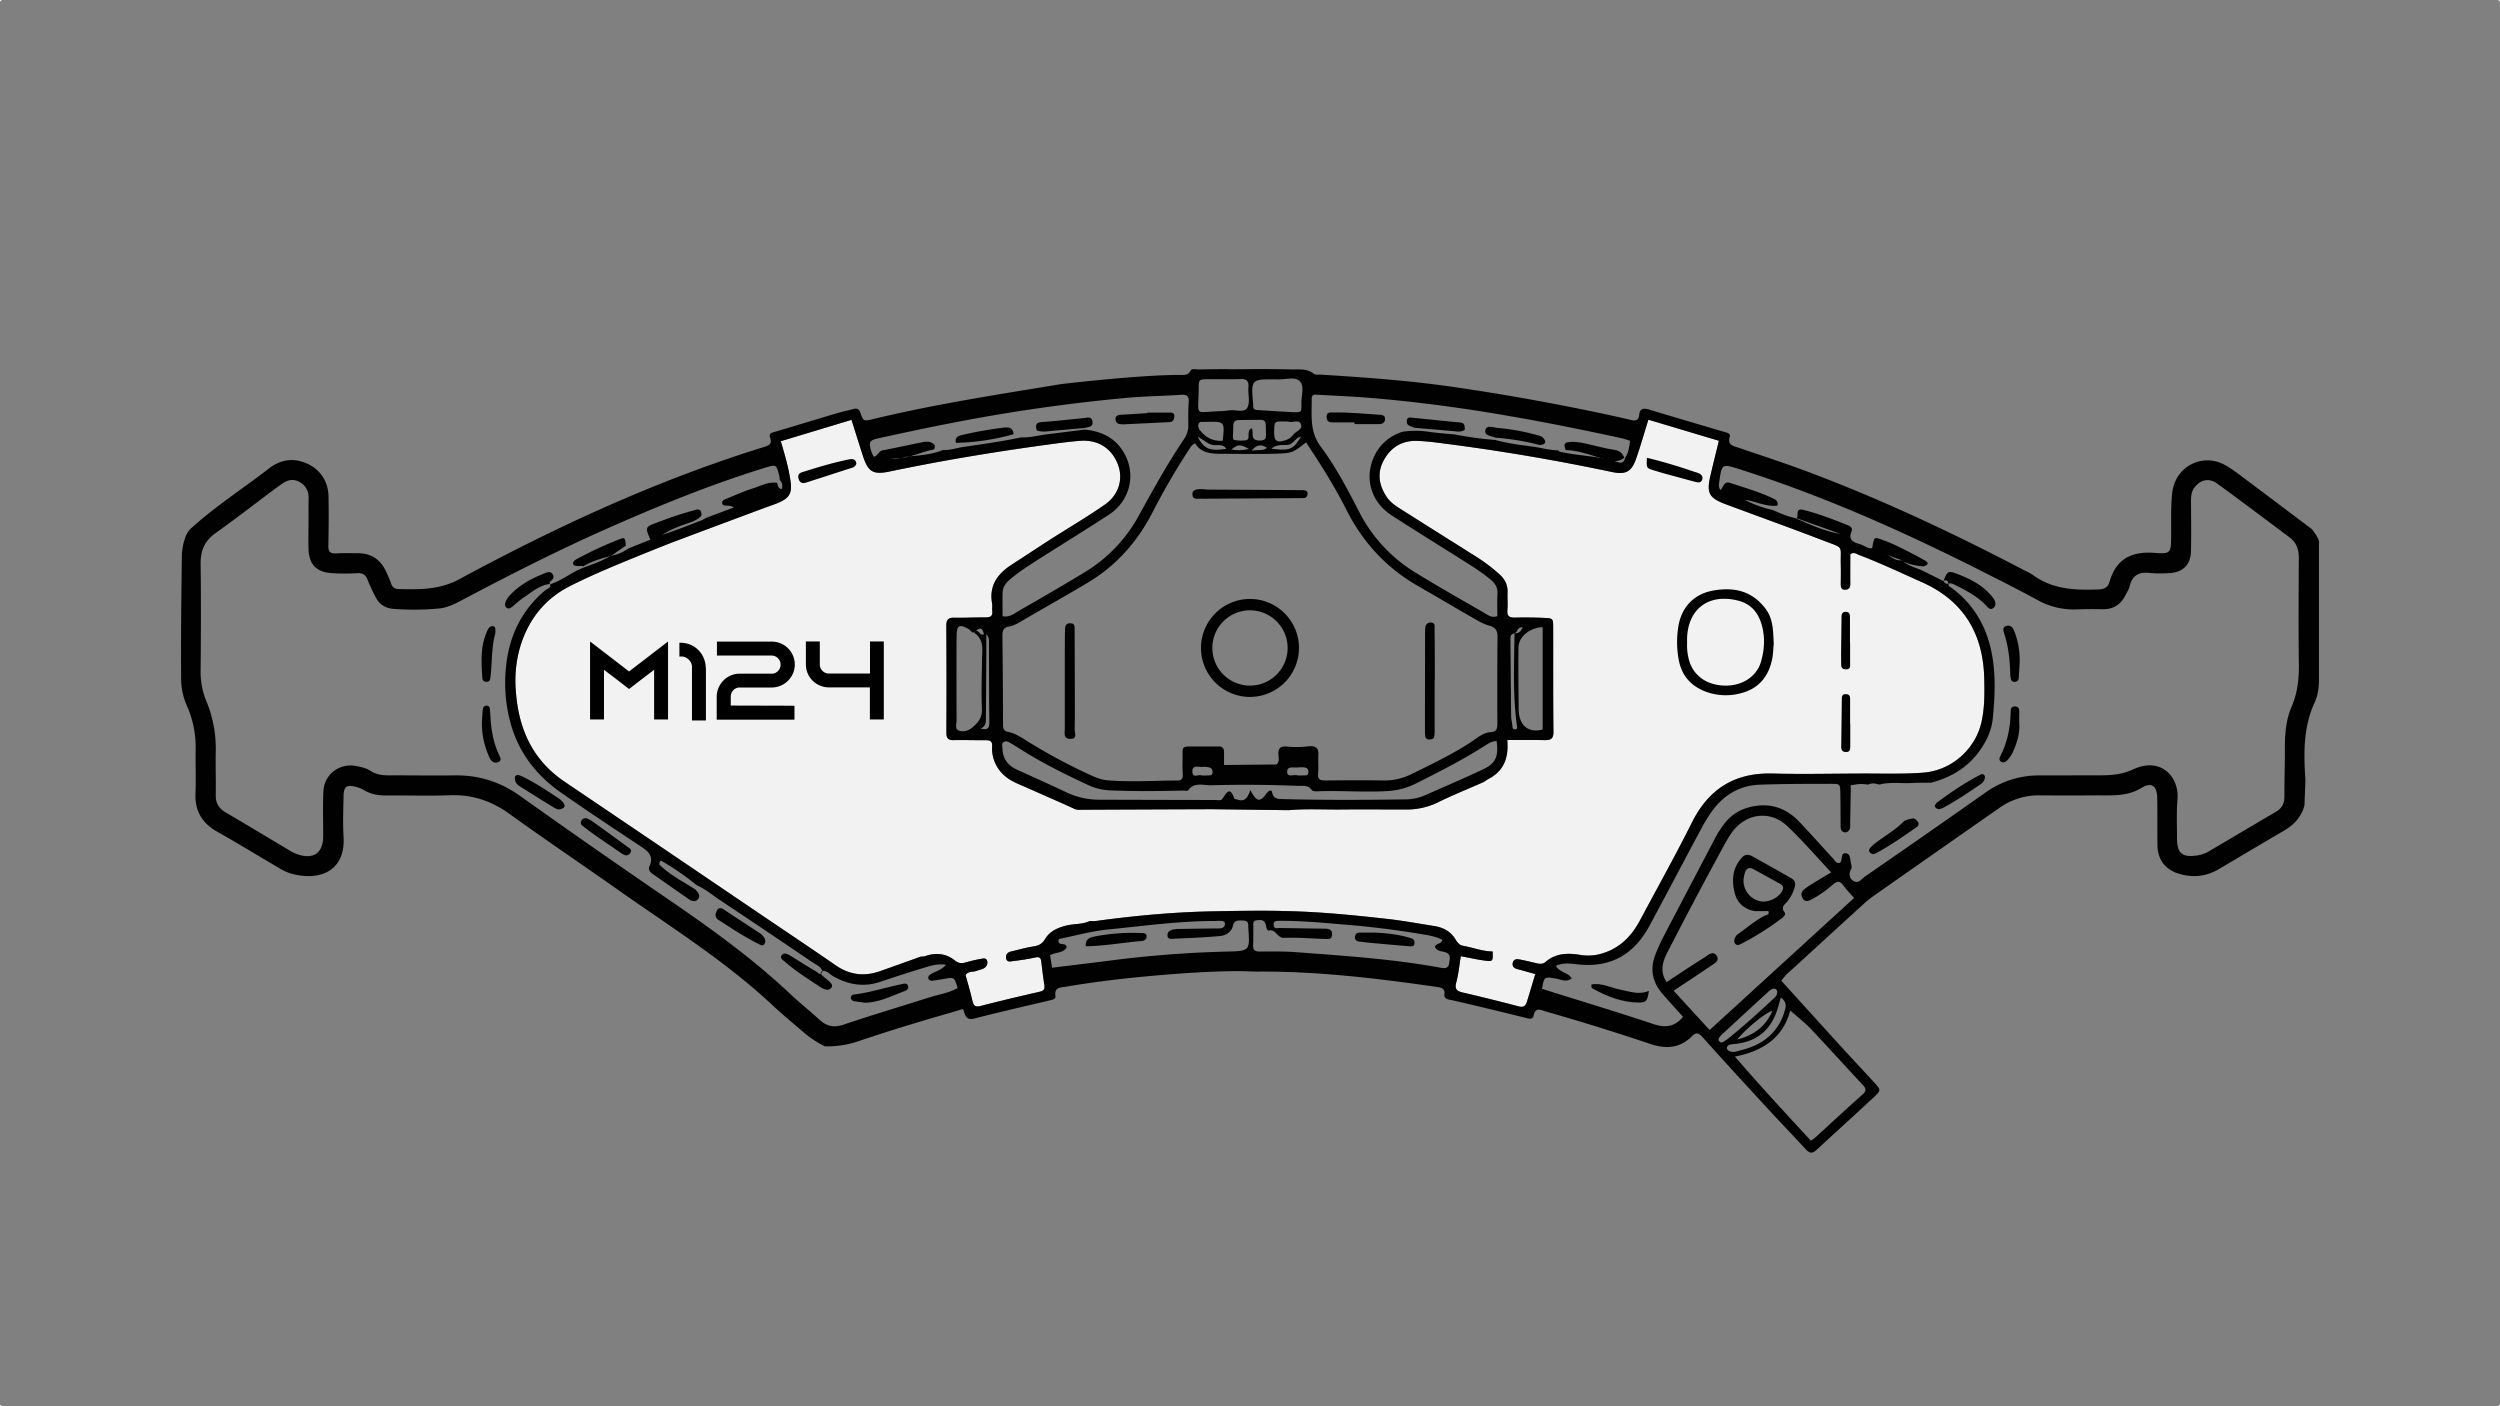 <svg xmlns="http://www.w3.org/2000/svg" viewBox="0 0 1920 1080"><rect x="0" y="0" width="1920" height="1080" fill="#808080" stroke="none"/><defs><style>.cls-1{fill:#f2f2f2;}.cls-2{fill:#010101;}</style></defs><g id="Capa_2" data-name="Capa 2"><g id="Capa_1-2" data-name="Capa 1"><rect class="cls-1" width="1" height="1"/><rect class="cls-1" x="1919" y="1079" width="1" height="1"/><rect class="cls-1" y="1079" width="1" height="1"/><rect class="cls-1" x="1919" width="1" height="1"/><path class="cls-1" d="M1521.81,554.2c-4.64,21.21-23.15,37.53-44.76,39.17-15.44,1.19-30.93.65-46.39.68-23.2.05-46.42.62-69.61,0-29-.73-48.88,11.9-61.78,37.74-12.64,25.31-26.5,50-39.8,75-7.15,13.43-17.27,23-32.64,26.35a35.86,35.86,0,0,1-13.42.16c-9.52-1.52-18.68-1.34-26.48,5.44-2.25,2-4.71,1.54-7.29.92-4.37-1.05-8.75-2.08-13.17-2.91-2-.37-4,.07-4.63,2.4-.7,2.63.52,4.27,3.14,5,4.61,1.25,9.21,2.55,14.08,3.91-2.26,7.54-4.25,14.28-6.33,21-.93,3-2.33,4.91-6.26,3.87-14.29-3.75-28.63-7.35-43-10.66-4.71-1.09-6.49-2.64-5.09-7.84,1.73-6.44,2.34-13.16,3.5-20.08,6.48,1.2,12.42,2.58,18.44,3.36,6.2.82,6.23.56,6-7-7.82-.12-15.09-3-22.68-4.36-2.76-.48-4.39-2.44-5.75-4.74-3.71-6.31-9.54-9.36-16.54-10.46-11.75-1.86-23.47-4-35.29-5.37-26.87-3-53.79-5.72-80.87-6.14-17.2-.56-50.38.18-50.38.18-31.2.42-62.23,3.26-93.14,7.47a36.73,36.73,0,0,1-4.81.06c-5.67,2.67-12,2-17.93,3.46-6.9,1.73-12.82,4.39-16.5,10.59-2.23,3.77-5.39,5-9.48,5.57-5.39.8-10.64,2.45-16,3.61-3,.65-4.74,2.24-4.27,5.32.51,3.39,3.47,2.42,5.4,2.19,5.74-.68,11.48-1.57,17.13-2.79,3-.66,4.1.29,4.44,3.12.72,6.06,1.46,12.13,2.4,18.15.52,3.27-.64,4.41-3.85,5.13-15,3.4-30.06,7-45,10.83-4.31,1.13-5.6-.21-6.47-4.13-1.46-6.57-3.44-13-5.23-19.61,2.11-3.12,5.81-2.09,8.68-3.26,2.33-1,5.16-1,6.89-3.16a4.66,4.66,0,0,0,1-4.52c-.69-2-2.44-1.89-4-1.58a106.74,106.74,0,0,0-12.2,2.78c-3.08,1-5.76.78-8.16-1.16-7.22-5.82-15.1-6.51-23.6-3.47a10.46,10.46,0,0,1-2.87.2c-10.55,3.77-21.08,7.6-31.66,11.3-12,4.2-23.22,2.78-33.89-4.63C621,727,600.14,713.1,579.35,699q-36.14-24.49-72.29-49L433.3,600.14c-25-16.94-35.42-41.59-37.23-70.71A92.21,92.21,0,0,1,400,495.07c6.44-19.85,18.66-35.23,37.37-44.77,18.32-9.33,37.41-17,56.44-24.81L515.09,417q36.07-13.56,72.23-27c3.91-1.47,7.94-2.69,11.72-4.45,7.39-3.4,9.23-7.3,8.16-15.39-1.39-10.51-4.43-20.65-7.54-31.33l54.28-16.39c3,9.4,5.8,18.5,8.75,27.56,4,12.47,7.77,14.8,20.78,12.07,42.53-8.94,85.4-15.85,128.47-21.61,5.75-.77,11.52-1.44,17.29-1.9,13.63-1.12,24.18,5.33,29.12,17.59,4.55,11.29,1.19,23.77-9.94,31.49-13.73,9.53-28.19,18-42.28,27C796.36,421,786.7,427.37,777,433.65c-10.83,7-17.5,16-15.08,29.74.33,1.87-.08,3.87.14,5.78.45,3.88-1.32,5-5,5-8-.08-16.12.39-24.17.22-4.62-.09-6.14,1.59-6.11,6.21q.27,41.07.05,82.17c0,4.15,1.32,5.72,5.53,5.65,8.37-.17,16.75.13,25.13.07,3.25,0,4.66,1.11,4.47,4.52a27.73,27.73,0,0,0,10.64,23.62c5,4.08,11.62,6.24,17.64,9,11.54,5.23,23.24,10.14,34.72,15.5,2.3,1.08,4.3.76,6.49.75q49.8-.24,99.59-.41l58.64.74c13.49-1.21,27-.38,40.52-.52,16.43-.16,32.86,0,49.3,0a54.68,54.68,0,0,0,24.9-5.51c11.35-5.62,23.16-10.31,34.75-15.45a22,22,0,0,0,3.11-2.06c12.2-5.89,16.65-16.12,15.31-30.32,10.16,0,19.42-.14,28.68.06,4.62.09,6.86-.89,6.79-6.35-.3-26.74-.12-53.48-.2-80.23,0-6.8-.2-7-6.78-7.27-7.39-.32-14.82-.44-22.22-.24-4.37.11-6.65-.85-6.17-5.85.42-4.47-.06-9,.12-13.52.22-5.57-1.87-9.85-5.93-13.63a136.12,136.12,0,0,0-20.1-15c-18-11.37-36-22.63-53.9-34-4.62-2.92-9.45-5.7-12.63-10.32-6.09-8.86-7.88-18.39-2.68-28.2,5.44-10.25,14.22-15.64,26-15.2,6.43.24,12.86,1,19.25,1.86q65.6,8.37,130.31,22.06c10.41,2.22,15-.26,18.47-10.4,3.35-9.63,6.14-19.45,9.38-29.8l54.14,16.2c-2.21,9.12-4.46,18-6.52,26.93-3.08,13.35-1.09,17,11.9,21.85,25.29,9.42,50.68,18.55,75.86,28.23,14.89,5.72,12.08,3.05,12.36,17.52.11,5.16.06,10.31,0,15.47,0,2.53.45,4.57,3.61,4.36,2.74-.2,3.76-1.74,3.72-4.46-.1-7.74,0-15.46,0-22.81,3-1.93,4.78-.13,6.8.63,16.53,6.29,32.52,13.85,48.65,21.09,31.59,14.2,46.49,39.29,47.4,73.25C1524.11,531.78,1524.24,543.07,1521.81,554.2Z"/><path class="cls-2" d="M1775.55,406.4c-17.16-12.91-33.49-25.26-49.89-37.51-5.42-4-10.74-8.34-16.6-11.62-17.77-9.95-38.63,1.17-40.79,21.26-1.19,10.94-.73,21.89-.83,32.85-.11,13.32-.09,14.18-12.92,13.22-17.59-1.31-29.46,4.76-34.39,22.24-1.25,4.43-4.18,5.67-8.59,5.84-17.92.71-35.43,0-50.63-11.36a43.58,43.58,0,0,0-6-3.19c-53-27.77-107.08-53.3-163.07-74.54-18.62-7.07-37.58-13.25-56.45-19.67-4.35-1.48-9-2.05-6.89-8.67.53-1.65-1-2.6-2.77-3.13q-29.62-8.65-59.16-17.56c-4.07-1.24-7.21-1-7.63,3.86s-3.06,4.91-6.67,4.05q-7.05-1.68-14.11-3.22-61.32-13.32-123.45-22.28c-33.22-4.77-66.63-7.15-100.08-9.24-1.93-.12-4.41.36-5.66-.65-5.36-4.36-11.6-3.15-17.59-3.37-7.09-.25-14.18-.17-21.28-.29l-24.32.18c-8.37-.2-16.76,0-25.14.15-2.2,0-5.31-1-6.36,1-2.05,3.84-5.14,3.14-8.29,3.18-31.63,0-90.63,7-90.63,7-48.54,8-97.21,15.41-145.1,27-6.94,1.68-7.23,1.57-9.46-4.87-1.17-3.36-3-3.64-5.84-2.83-4,1.12-8.14,1.91-12.13,3.1-15.71,4.68-31.37,9.5-47.1,14.12-2.59.76-5.61,1.15-4.32,4.64,1.8,4.87-.83,6-4.6,7.18-81.7,25.3-159,61-234,101.52-15.31,8.28-30.66,8-46.71,7.58-3-.08-4.74-1.29-5.72-4.14-1-3-2.37-6-3.69-8.91-4.27-9.41-11.4-14.5-21.93-14.45-5.48,0-11-.23-16.44.14-4.58.3-6.27-1.22-6.16-5.93.29-12.56.37-25.13.14-37.7-.23-13.34-8.17-23.24-20.83-26.93a25.13,25.13,0,0,0-17.9,1.16,29.16,29.16,0,0,0-5.87,3.31C187.37,374.71,165.6,388.61,146.5,406c-6,5.27-6.82,19.48-6.82,19.48-.4,31.92-.81,63.82-.57,95.73a51.06,51.06,0,0,0,4.34,20.61,78.82,78.82,0,0,1,6.83,33.79c-.22,11.29.3,22.58-.15,33.85-.53,13.38,5.05,22.68,16.58,29.23,16,9,31.62,18.61,47.46,27.87a39.7,39.7,0,0,0,8.68,4.14c21.75,6.41,42.64-1.05,41-28.08-.62-10.29-.19-20.64,0-31,.11-7.54,2.23-9.15,9.4-7.33a24.06,24.06,0,0,1,6.22,2.53c5.47,3.24,11.33,4.17,17.6,4.11,16.12-.15,32.26.44,48.37-.18,17.19-.65,32,4.33,45.95,14.4,27.95,20.16,56.56,39.41,84.73,59.27,39.73,28,81.08,53.85,116.81,87.26,8.22,7.71,17,14.87,25.52,22.22a74.47,74.47,0,0,0,15.09,9.68A74.45,74.45,0,0,0,660,799.41c26.15-8.91,52.65-16.67,79.62-24.44,1.6,3.95,1.79,9,8.66,7.27,19.3-5,38.75-9.38,58.14-14,1.85-.43,4.49-.87,4.16-3.18-1-7.08,3.88-6.57,8.32-7.32,24.79-4.22,49.75-7,74.78-9.05,19.57-1.63,39.19-2.83,58.88-2.88l12,.38c46.85-.43,93.18,5.21,139.43,11.85,3,.44,5.85,1.21,5.35,5.25-.43,3.6,2,4.08,4.69,4.65,6.59,1.4,13.16,3,19.72,4.54q18.77,4.5,37.48,9.11c2.49.61,5.78,1.91,6.53-1.51,1.48-6.86,5.26-4.46,9.34-3.28,26.88,7.71,53.62,15.93,80.1,24.89,12,4.06,22.85,3.52,32.13-5.78,3.46-3.47,5.36-2.55,8.33.76,16.13,18,32.48,35.79,48.85,53.56,10,10.9,20.33,21.58,30.37,32.47,2.71,3,4.91,3.48,8.05.58,14.89-13.8,30-27.36,44.81-41.23,4.88-4.57,4.64-5.29.14-10.19-8.06-8.79-16.24-17.46-24.27-26.27-15.83-17.35-31.59-34.78-47.53-52.32,2.87-4.4,6.71-7.35,10.21-10.57q26-23.86,52.07-47.62a81.31,81.31,0,0,1,8.19-6.75q48.63-34.12,97.35-68.1a51.8,51.8,0,0,1,30.86-9.39q21.76.16,43.52,0c11.75-.06,23.36,1,34.48-5.75,7.8-4.75,11.83-1.38,12,7.79.18,12.24,0,24.48.18,36.73.18,10.21,5.73,17.85,15.38,21.07,11,3.65,21.63,2.73,31.66-3.15,16.65-9.77,33.18-19.72,49.87-29.41,7.89-4.57,13.64-10.65,16-19.63.23-6.5.48-13,.71-19.5-1.38-20.34-1.71-40.56,7.17-59.68,2.78-6,3.26-12.35,3.24-18.86V417S1782.24,415,1775.55,406.4ZM1007.39,306.06c0-3.44,2.65-3,4.89-2.87,12.87.74,25.76,1.26,38.62,2.29,65.6,5.24,130.18,17.08,194.4,31.06,2.19.47,4.3,1.26,6.64,2-.8,4.56-1,9.06-3.76,12.87-.66,2.86-2.18,4.71-5.35,3.63-14.52-4.94-30-4.73-44.76-8.13-.56-.12-1-.72-1.5-1.1-5.85,0-11.49-1.49-17.19-2.5-10.42-1.44-20.89-2.6-31.08-5.42a262.26,262.26,0,0,1-30.83-4.22c-6.94-.69-13.92-1.08-20.8-2.15a65.78,65.78,0,0,0-19.91.14c-9.23,3.2-16.39,8.89-20.81,17.67-8.57,17-3.5,35.88,12.87,46.49,18.11,11.73,36.47,23.07,54.72,34.58,7.36,4.64,14.7,9.28,21.42,14.87,3.45,2.87,5.35,6.1,5.09,10.79-.32,5.73-.08,11.5-.08,17.09-4.54,1.7-7.39-.93-10.32-2.61-17.83-10.32-35.8-20.43-53.31-31.26a116.52,116.52,0,0,1-42.62-46.41c-8.88-17.2-17.83-34.4-29.39-49.85C1005.58,331.3,1007.54,318.74,1007.39,306.06ZM980.2,291.34h1c5.72.33,13.06-2.25,16.76,1.16,4.21,3.88,1.32,11.47,1.5,17.43.2,6.81-.07,6.82-6.71,6.62l-1-.06-9.61-.55v0c-5.45-.33-10.89-.71-16.33-1-2.34-.11-3.58-1.07-3.38-3.52a6.3,6.3,0,0,0,0-1C960.75,291.19,960.75,291.19,980.2,291.34Zm13,42.51A10.63,10.63,0,0,1,988,337.8c-7.61,2.66-9.73,1.11-9.44-7,.25-7.19.25-7.19,7.7-7.07a15.92,15.92,0,0,1,3.79.2c3.1.83,7.77-2.16,9.14,2.1C1000.46,330.11,995.16,331.14,993.21,333.85Zm6,1.54c-6.27,10-8.36,10.95-22.89,9.17,5.24-3.92,9.58-2.3,13.37-3C993.66,340.76,994.86,336,999.17,335.39ZM959,332.46c-.55,2,.89,5.1-2.18,5.66a27.43,27.43,0,0,1-8.62-.16c-1.28-.19-1.35-1.93-1.29-3.25.12-2.58.21-5.15.24-7.73s1.22-4.32,4-4.37c5.79-.12,11.58-.14,17.38-.14,2.33,0,3.47,1.38,3.55,3.64.08,1.93.13,3.86.13,5.79,0,3.12.91,6.33-4.42,6.44-5,.1-6.12-2-5.71-6.27a12.24,12.24,0,0,0-.64-3.15C958.88,329.91,959.26,331.34,959,332.46Zm.24,12.27a31.28,31.28,0,0,1-13.61.49C951.16,341.14,952,341.09,959.19,344.73Zm13.88-.81c-3.29,2.62-6.8,1.35-11.9,2.14C966,340.57,969.51,341.72,973.07,343.92ZM920.61,298c0-6.59.36-6.69,7.18-6.77,8.36-.1,16.74.19,25.1-.12,4.76-.18,6.2,1.68,5.88,6.18-.38,5.41,1.51,11.95-.93,16s-9.51,1-14.47,1.93c-1.58.28-3.19.35-4.8.52C916.16,316.24,920.51,321.05,920.61,298Zm18.45,40.5c-7.55.53-12.92-2.49-17.25-7.77-1.31-1.61-2-3.43-1.24-5.34s2.64-1.27,4.15-1.37c.64,0,1.29,0,1.94,0C940.62,323.69,940.62,323.69,939.06,338.51Zm-7.86,3.17c3.45.73,7.76-1.16,10.63,3-12.48,2-17.06.28-22-9.18C924.33,337.56,927.12,340.84,931.2,341.68Zm-17.37,2.56a9.09,9.09,0,0,1,4-3.76c4.74,7.8,12.84,8.06,21,8.06,13.21,0,26.43.31,39.63-.07,14.27-.42,14.27-.7,24.59-8.71,11.23,16.85,22,33.93,31.1,52,12.52,24.75,30.56,44.34,54.69,58.22,14,8,27.79,16.23,41.76,24.22,4.18,2.39,8.42,5,13,6.27,5.05,1.38,6.56,3.84,6.5,8.84-.23,22.23-.2,44.47-.13,66.7,0,3.73-.64,6-5.1,6.25-6,.4-10.53,4.63-15.3,7.75-14.59,9.53-30.26,17-45.86,24.65a46,46,0,0,1-21.43,4.74c-14.82-.24-29.65-.15-44.47,0-3.92,0-5.93-.76-5.51-5.29.44-4.79-.07-9.67.2-14.49.31-5.61-2.5-7-8.28-6.4a72.28,72.28,0,0,1-15.42.2c-5.37-.55-7.2,1.13-7,5.7.09,2.62,1.15,5.7-1.46,8l-40.28.4V576.89a3.64,3.64,0,0,0-3.63-3.63c-6.8,0-13.48,0-20.17,0-9.92.06-7.73.07-8.05,11.58-.08,3.12-.07,6.26.14,9.39.23,3.35-.56,5.23-4.16,5.22-18,0-36.09,1.39-54.12-.27-5.24-.48-9.91-2.69-14.57-4.83a434.81,434.81,0,0,1-45-24.19c-5.2-3.18-10.19-6.89-16.34-8.08-3.35-.64-3.81-2.69-3.82-5.57-.09-22.87-.2-45.75-.49-68.63,0-3.87,1.17-6.1,5.1-6.72,4.23-.69,7.73-3.08,11.34-5.18,16.41-9.55,33-18.83,49.25-28.57,21.54-12.9,37.75-31.09,49.21-53.19A534.55,534.55,0,0,1,913.83,344.24Zm16.32,258.84q33.36-.86,66.73.47c3.68.14,7.84-.86,10.54,3.22.51.77,2.32,1,3.52,1,18.36-.78,36.73.87,55.1-.23a55.7,55.7,0,0,0,22.1-6.16c17.26-8.66,34.46-17.41,50.8-27.75,3.23-2,6.34-4.44,10.44-4.48,1.64,11.36-.59,17.06-9.92,21.49-15.11,7.15-30.51,13.67-45.79,20.46a38.41,38.41,0,0,1-15.1,2.85c-31,.44-61.91.59-92.86-.24-3.7-.11-7.56.35-8.73-5.18-.55-2.62-2.92-1-4.17.7-5.18,7.11-7.66,6.84-12.57-2.46-1.68,5.1-3.79,9.35-9.67,7.38-.91-.3-2.47-.32-2.65-.86-3.44-9.93-6-4.14-9.15.25-1.17,1.65-3.62.87-5.5.87q-44.5-.07-89-.22a58.75,58.75,0,0,1-25.21-5.65c-12.51-5.9-25.11-11.58-37.71-17.29-7.08-3.21-11.26-8.32-11.45-16.33,0-1.87-1.08-3.94,1.16-5.15,2-1.07,3.77.22,5.34,1.13,4.45,2.6,8.75,5.43,13.16,8.1,14.89,9,30.52,16.62,46.3,24A43.63,43.63,0,0,0,852.6,607c18.71.82,37.4.59,56.09.15,1.29,0,3.31.5,3.74-.11C917.2,600.36,924.16,603.24,930.15,603.08Zm-14.41-10.32c-.25-5.71,4.71-3.4,7.73-3.8a17.2,17.2,0,0,1,3.78.17c2.51.24,4.23,1.48,4,4.17s-2.56,2.14-4.3,2.26c-1.26.1-2.53,0-4.05,0C920.72,594.45,916,598,915.74,592.76Zm72.8.39c-.34-5.19,5-3.34,8.16-3.75a32.89,32.89,0,0,1,3.85-.1c2.65,0,4.47,1,4.29,3.88s-2.51,2.29-4.34,2.36c-1.29.05-2.57,0-4.07,0C993.89,594.49,988.82,597.32,988.54,593.15ZM674.89,336.55c19.16-4.17,38.34-8.32,57.59-12a1340,1340,0,0,1,132.74-19c13.78-1.23,27.66-1.42,41.48-2.33,4.39-.29,6.59.58,6.23,5.59-.44,6.09-.37,12.23-.3,18.35,0,4.09-1.56,7.5-3.75,10.73-12.62,18.68-23.39,38.39-34.3,58.12a114.76,114.76,0,0,1-40.77,43c-17,10.37-34.3,20.32-51.58,30.26-3.48,2-6.82,5-12.25,4,0-5.93-.14-11.95,0-17.95.12-4,2-7.14,5.18-9.88,7.11-6.14,15-11.13,22.84-16.14,17.9-11.41,36-22.48,53.76-34.12,16.24-10.66,21-31,11.41-47.48-6.7-11.48-17.38-16.69-30.34-17.76l-29.13,3.65c-6.51.84-12.92,2.63-19.57,2.32-14.65,3.11-29.46,5.2-44.27,7.32-5.22.79-10.26,2.66-15.64,2.38-8.1,3.29-16.8,4.05-25.31,4.84a51,51,0,0,1-6.89,1.46,17,17,0,0,1-8.51.24,38,38,0,0,0,8.51-.24,43.85,43.85,0,0,1,6.17-1.39l.72-.07c6.12-1.68,11.79-4.06,17.78-5.11,1.28-.22,1.14-2.08,1.3-3.33-2.67-3.21-6.21-3.07-9.76-2.36-10.08,2-20.11,4.29-30.22,6.15-3.24.6-3.8,4.31-6.94,5a29.75,29.75,0,0,1-2-4.39C667.06,339.41,667.62,338.12,674.89,336.55Zm39,429.4c-22,7-44.21,13.63-66.15,21-7.39,2.47-13,1.23-18.46-3.84-7.35-6.77-15.2-13-22.46-19.84-27.53-25.93-57.93-48.1-89-69.44-39.58-27.12-79-54.44-118.06-82.34-15.38-11-31.82-16.24-50.5-16-16.75.25-33.51-.09-50.28,0-5.23,0-10-.55-14.66-3.61-3.09-2.05-7.17-2.85-10.92-3.58-12.56-2.42-24.33,6.35-25,19.14-.58,11.57-.14,23.2-.19,34.79-.07,13-7.53,18.15-20,13.77a24.65,24.65,0,0,1-4.38-2c-16.87-10-33.66-20.21-50.61-30.11-5.32-3.12-7.63-7.28-7.53-13.39.21-11-.21-21.92,0-32.87A95.61,95.61,0,0,0,158.29,538a58.09,58.09,0,0,1-4.21-23.48c.25-27.07.35-54.14,0-81.21-.14-10.22,2.94-17.84,11.47-23.9,15.22-10.81,30-22.28,44.94-33.47,1.54-1.15,3.13-2.25,4.68-3.4,4.32-3.24,8.91-5.39,14.26-2.69s7.79,7.36,7.6,13.42c-.13,4.51-.07,9-.07,13.54,0,8.37-.22,16.76,0,25.13.34,11.23,5.87,17.26,17.09,18.18a150.81,150.81,0,0,0,20.28.07c4.24-.23,6.5,1.23,8,5.16a142.69,142.69,0,0,0,6.08,13.11c2.82,5.62,7.38,8.63,13.75,9.17a209,209,0,0,0,34.76-.28c6.48-.54,12.32-3.49,18-6.52,38.07-20.16,76.5-39.62,116-56.95,38.26-16.8,77-32.49,117-44.75,8.18-2.51,8.21-2.5,10.45,5.82a32.24,32.24,0,0,1,.57,3.8,6,6,0,0,1,1.31,6.92c-2.7-.54-2.87-2.81-3.43-4.82-6.72-1.08-12.5,2.33-18.5,4.2-7.29,2.29-14.29,5.53-21.4,8.4-1.19.48-2.37,1.23-2.31,2.71.11,2.26,2,2.09,3.51,2.19,1.72.1,3.45,0,5.42,1.4l-21.32,8a28.53,28.53,0,0,1-3.34,1.82c-10,3.9-19.95,7.74-30.11,11.13C515,406.62,522,404,529,401.63c3.63-1.24,7.18-2.7,9.8-5.73-.14-2.82-.63-5.42-4.43-4.38-5.25,1.44-10.49,3-15.66,4.67-4.56,1.5-9.05,3.27-13.57,4.94-9.83,3.62-9.83,3.63-5.6,13.3l-16.78,6.74c-4.2,2.81-8.65,5-13.76,5.59-6.56,4.25-14,6.52-21.17,9.32-8.84,3.33-16.15,9.76-25.26,12.58.74,3-2.26,3.37-3.68,4.56-19.43,16.24-28.79,37.41-30.57,62.24a117.49,117.49,0,0,0,4.11,41.08c6.4,22.27,20.07,39.42,38.82,52.48,19.79,13.79,39.88,27.16,60,40.43,6,4,11.3,7.52,7.53,15.93-1.06,2.35.31,4.33,2.35,5.75l27.68,19.32c2.27,1.57,4.88,2.57,7,.37,2.82-2.87.21-5.22-1.49-7.51-9.3-6.07-19.4-11-27.46-18.89-.76-.73-.74-1.65.67-3.56a210.54,210.54,0,0,1,27.56,19c6.53,2.84,11.93,7.49,17.79,11.39q35.7,23.73,71.16,47.86c2.7,1.84,6.2,3,7.46,6.52,3.62-.32,5.69,2.61,8.39,4.13,11.51,6.49,23.37,8.62,36.18,4.28q16.43-5.59,33-10.62c5.31-1.59,10.7-3.51,17.44-2.46-3.69,4.26-8.36,5.06-12,7.43-1.12.72-1.92,1.74-1.51,3.17s1.89,1.74,3.13,1.6c2.87-.31,5.74-.79,8.58-1.31,8.24-1.48,8.23-1.5,10.74,7C728.8,762.62,721.1,763.66,713.84,766Zm227.38-35.12a859.79,859.79,0,0,0-89.54,7c-14.3,1.83-28.63,3.52-43.74,5.38-.58-3.56-1-6.39-1.52-9.49,3.92-2.62,9.75-1.38,12.68-6-.06-4.17-5.43-1.32-6.16-4.39-.4-1.32.21-2.17,1.13-2.37,12.29-2.48,24.5-5.91,36.91-7.13,27.24-2.69,54.41-6.5,81.87-6.52,1.29,0,2.59-.19,3.86-.11,1.88.12,4.3,0,3.95,2.83-.27,2.14-2.07,3-4.28,3q-14.49.12-29,.4c-2.88,0-5.82-.13-8.54,1.18a3.83,3.83,0,0,0-2.25,3.87c0,2.13,1.45,2.66,3.21,2.57,12.54-.66,25.13-1,37.62-2.25,3.91-.4,8.29-3,9.29-7.46,1.16-5.15,4.48-4.41,8-4.35,2.94.05,4.06,1.42,3.91,4.17a7.87,7.87,0,0,0,0,1C960,730.58,960,730.41,941.22,730.83Zm171.71,8.92c-.56,3.74-2.79,4.16-6.31,3.52-36.82-6.78-74.12-9.19-111.37-12-9.3-.7-18.69-.53-28-.48-3.8,0-5.12-1.39-4.91-5.1.25-4.5.08-9,.19-13.53,0-2.11-.78-5,2.45-5.35,2.74-.31,6-.81,7,3.15.47,1.85.81,5,2.53,4.68,5.52-1.11,6.29,5.87,11.68,5.63,10.28-.43,20.61.55,30.92.82,2.4,0,5.58.88,5.87-3.07s-2.2-4.76-5.54-4.8c-11.6-.12-23.2-.36-34.79-.51-1.83,0-4,1-4.47-1.94-.59-3.45,1.81-3.54,4.14-3.56,16.46-.16,32.84,1.43,49.21,2.78,19.26,1.56,38.44,3.86,57.51,7,6.29,1.06,12.68,1.74,18.66,4.81-1,3.73-4.6,2.18-5.72,5.33,1.17,3.17,4.66,3.34,7.55,4.09C1114.67,732.61,1113.46,736.34,1112.93,739.75Zm66.71-.06c-4.37-1.05-8.75-2.08-13.17-2.91-2-.37-4,.07-4.63,2.4-.7,2.63.52,4.27,3.14,5,4.61,1.25,9.21,2.55,14.08,3.91-2.26,7.54-4.25,14.28-6.33,21-.93,3-2.33,4.91-6.26,3.87-14.29-3.75-28.63-7.35-43-10.66-4.71-1.09-6.49-2.64-5.09-7.84,1.73-6.44,2.34-13.16,3.5-20.08,6.48,1.2,12.42,2.58,18.44,3.36,6.2.82,6.23.56,6-7-7.82-.12-15.09-3-22.68-4.36-2.76-.48-4.39-2.44-5.75-4.74-3.71-6.31-9.54-9.36-16.54-10.46-11.75-1.86-23.47-4-35.29-5.37-26.87-3-53.79-5.72-80.87-6.14-17.2-.56-50.38.18-50.38.18-31.2.42-62.23,3.26-93.14,7.47a36.73,36.73,0,0,1-4.81.06c-5.67,2.67-12,2-17.93,3.46-6.9,1.73-12.82,4.39-16.5,10.59-2.23,3.77-5.39,5-9.48,5.57-5.39.8-10.64,2.45-16,3.61-3,.65-4.74,2.24-4.27,5.32.51,3.39,3.47,2.42,5.4,2.19,5.74-.68,11.48-1.57,17.13-2.79,3-.66,4.1.29,4.44,3.12.72,6.06,1.46,12.13,2.4,18.15.52,3.27-.64,4.41-3.85,5.13-15,3.4-30.06,7-45,10.83-4.31,1.13-5.6-.21-6.47-4.13-1.46-6.57-3.44-13-5.23-19.61,2.11-3.12,5.81-2.09,8.68-3.26,2.33-1,5.16-1,6.89-3.16a4.66,4.66,0,0,0,1-4.52c-.69-2-2.44-1.89-4-1.58a106.74,106.74,0,0,0-12.2,2.78c-3.08,1-5.76.78-8.16-1.16-7.22-5.82-15.1-6.51-23.6-3.47a10.46,10.46,0,0,1-2.87.2c-10.55,3.77-21.08,7.6-31.66,11.3-12,4.2-23.22,2.78-33.89-4.63C621,727,600.14,713.1,579.35,699q-36.14-24.49-72.29-49L433.3,600.14c-25-16.94-35.42-41.59-37.23-70.71A92.21,92.21,0,0,1,400,495.07c6.44-19.85,18.66-35.23,37.37-44.77,18.32-9.33,37.41-17,56.44-24.81L515.09,417q36.07-13.56,72.23-27c3.91-1.47,7.94-2.69,11.72-4.45,7.39-3.4,9.23-7.3,8.16-15.39-1.39-10.51-4.43-20.65-7.54-31.33l54.28-16.39c3,9.4,5.8,18.5,8.75,27.56,4,12.47,7.77,14.8,20.78,12.07,42.53-8.94,85.4-15.85,128.47-21.61,5.75-.77,11.52-1.44,17.29-1.9,13.63-1.12,24.18,5.33,29.12,17.59,4.55,11.29,1.19,23.77-9.94,31.49-13.73,9.53-28.19,18-42.28,27C796.36,421,786.7,427.37,777,433.65c-10.83,7-17.5,16-15.08,29.74.33,1.87-.08,3.87.14,5.78.45,3.88-1.32,5-5,5-8-.08-16.12.39-24.17.22-4.62-.09-6.14,1.59-6.11,6.21q.27,41.07.05,82.17c0,4.15,1.32,5.72,5.53,5.65,8.37-.17,16.75.13,25.13.07,3.25,0,4.66,1.11,4.47,4.52a27.73,27.73,0,0,0,10.64,23.62c5,4.08,11.62,6.24,17.64,9,11.54,5.23,23.24,10.14,34.72,15.5,2.3,1.08,4.3.76,6.49.75q49.8-.24,99.59-.41l58.64.74c13.49-1.21,27-.38,40.52-.52,16.43-.16,32.86,0,49.3,0a54.68,54.68,0,0,0,24.9-5.51c11.35-5.62,23.16-10.31,34.75-15.45a22,22,0,0,0,3.11-2.06c12.2-5.89,16.65-16.12,15.31-30.32,10.16,0,19.42-.14,28.68.06,4.62.09,6.86-.89,6.79-6.35-.3-26.74-.12-53.48-.2-80.23,0-6.8-.2-7-6.78-7.27-7.39-.32-14.82-.44-22.22-.24-4.37.11-6.65-.85-6.17-5.85.42-4.47-.06-9,.12-13.52.22-5.57-1.87-9.85-5.93-13.63a136.12,136.12,0,0,0-20.1-15c-18-11.37-36-22.63-53.9-34-4.62-2.92-9.45-5.7-12.63-10.32-6.09-8.86-7.88-18.39-2.68-28.2,5.44-10.25,14.22-15.64,26-15.2,6.43.24,12.86,1,19.25,1.86q65.6,8.37,130.31,22.06c10.41,2.22,15-.26,18.47-10.4,3.35-9.63,6.14-19.45,9.38-29.8l54.14,16.2c-2.21,9.12-4.46,18-6.52,26.93-3.08,13.35-1.09,17,11.9,21.85,25.29,9.42,50.68,18.55,75.86,28.23,14.89,5.72,12.08,3.05,12.36,17.52.11,5.16.06,10.31,0,15.47,0,2.53.45,4.57,3.61,4.36,2.74-.2,3.76-1.74,3.72-4.46-.1-7.74,0-15.46,0-22.81,3-1.93,4.78-.13,6.8.63,16.53,6.29,32.52,13.85,48.65,21.09,31.59,14.2,46.49,39.29,47.4,73.25.3,11.24.43,22.53-2,33.66-4.64,21.21-23.15,37.53-44.76,39.17-15.44,1.19-30.93.65-46.39.68-23.2.05-46.42.62-69.61,0-29-.73-48.88,11.9-61.78,37.74-12.64,25.31-26.5,50-39.8,75-7.15,13.43-17.27,23-32.64,26.35a35.86,35.86,0,0,1-13.42.16c-9.52-1.52-18.68-1.34-26.48,5.44C1184.68,740.72,1182.22,740.31,1179.64,739.69Zm-445-251.11c0-8.53,2.09-9.54,9.52-5.24,1.41.83,2.47,3.71,4.63,1.83l.48-.63a.85.85,0,0,1,.22,0c3.82-3.48,5.16-1.31,6.17,2.63-3.3,1.2-3.65-3.11-6.17-2.63a1.77,1.77,0,0,0-.17.14,4.41,4.41,0,0,1-.53.53l-.63.87c7.64,5,6.14,12.63,6,20-.18,12.84-.63,25.71-.11,38.55.28,6.83-3.23,10.81-7.78,14.43-2.83,2.24-6.63,3.34-9.95,2s-1.69-5.15-1.7-7.81Q734.48,520.88,734.65,488.58Zm22.49,61.35q.17-24.63.33-49.24c0-4.15,0-8.29,0-13.77,2.31,3,2,5,2,6.81.1,20.27,0,40.56.32,60.83.08,5.16-1.79,6.25-6.72,4.94C757.78,557.56,757.11,553.62,757.14,549.93Zm406.43-63.6-.25.14-.2,0c-.37,23.62-1.35,47.31,1.8,70.87.18,1.29.58,2.58-1.28,2.77s-2-.92-2.12-2.35c-.23-2.57-.92-5.1-1-7.65-.23-19.32-.35-38.62-.52-57.94,0-2.54-.34-5.18,3.08-5.7v-.2l.45,0c2-1.17,1.75-4.83,5.83-4.47C1168.07,484.71,1166.61,486.51,1163.57,486.33Zm21.14-4.65v78.57c-11.21,3-18.31-3.32-18.42-15.71-.16-15.72-.32-31.45-.15-47.16C1166.23,489.13,1174.69,482.1,1184.71,481.68Zm135.85,318.23c-1.5-1.43-.44-2.93.62-4.15a33.41,33.41,0,0,1,2.75-2.7q16.65-15.37,33.35-30.71a12.9,12.9,0,0,1,3.85-2.78c2.34-.9,3.59.37,3.73,2.48a6,6,0,0,1-2.26,4.39c-11.72,11-23.65,21.76-36.21,31.82-.49.4-1.12.63-1.6,1C1323.48,800.38,1322,801.24,1320.56,799.91Zm40.59-23.54c-5.13,11.91-14.05,18.63-27.05,22C1341.4,789.52,1356,777.63,1361.15,776.37Zm28.95,13.23c13.51,14.24,26.66,28.84,40.06,43.19,2.56,2.74,3.82,4.61.25,7.77-12.3,10.88-24.29,22.1-36.42,33.16a34,34,0,0,1-3.29,2.28c-19.55-21.12-38.88-42-58.32-64.56,22-4.24,37.16-14.93,42.48-35.37C1380.1,780.68,1385.5,784.75,1390.1,789.6Zm-19.78-12.22c-5.19,16.15-16.87,25.11-32.88,29.06-3,.75-6.12,2.29-9.34.76-1.13-.54-2.26-1.51-1.78-3a3.29,3.29,0,0,1,1.87-1.84,31,31,0,0,1,4.75-.65c16.37-1.83,27-10.69,32-26.31.87-2.69,1.59-5.42,2.71-9.3C1372.88,770,1371.47,773.83,1370.32,777.38ZM1313,791.05c-9.37-10.21-18.4-20.06-27.66-30.17,9.85-6.54,19-12.48,28-18.71,2.71-1.88,7.59-4.06,5.22-7.91-2.92-4.76-7-.49-9.89,1.3-9.54,5.89-18.82,12.22-28.71,18.72-5.07-7.58-3.44-15,.32-22.31q10.29-20.07,20.82-40c7.2-13.63,14.53-27.19,21.88-40.74a117.35,117.35,0,0,1,6.88-11.61c10.63-15,29.38-17.76,42.74-5.2,11.67,11,22.13,23.22,33.76,35.57-5.52,3.31-10.2,6-14.81,8.92a45.76,45.76,0,0,0-6.3,4.44c-2.29,2-2.11,4.63-.52,7s3.91,1.75,6,.69a81.23,81.23,0,0,0,16.66-11.49c3.52-3.08,5.73-3.15,8.46.69,2.21,3.1,5,5.83,8.06,9.44C1386.89,723.5,1350.11,757.12,1313,791.05Zm452.54-281.39c.13,11.39-.92,22.24-5.53,32.9-4.51,10.46-5.31,21.79-5.24,33.17.07,11.92-.4,23.85-.33,35.76,0,5.37-1.81,9.21-6.5,11.94-17.22,10.08-34.35,20.3-51.54,30.42a24.83,24.83,0,0,1-9.07,3.15c-11.45,1.65-15.38-1.68-15.38-13.2,0-10-.46-20,.37-30,1.43-17-12.58-32.92-34.19-22.88-8.77,4.09-17,4.53-26,4.53-15.14,0-30.3.08-45.46.08a70.22,70.22,0,0,0-41.63,13q-46.2,32.56-92.73,64.64c-2.58,1.79-5,5.93-8.94,3.34-3.52-2.29-3.46-5.73-1.58-9.37.51-1,.18-2.55-.16-3.74-.85-3-.24-7.6-3.91-8.06-4.67-.59-2.17,5.26-4.69,7.27-2.83.88-3.77-1.72-5.15-3.2-8.77-9.44-17.29-19.13-26.19-28.45C1371,619.84,1358.1,616,1342.93,620.1a34.39,34.39,0,0,0-17.61,11.2,74.25,74.25,0,0,0-8.84,13.8c-12.86,24.51-25.78,49-38.56,73.53a142.8,142.8,0,0,0-6.75,14.92c-4.18,10.94-2,20.89,5.55,29.65,5.21,6,10.63,11.9,15.86,17.73-6.73,8.05-14,8.48-22.89,5.5-25.9-8.63-52-16.53-78.11-24.71-2.44-.77-4.88-1.57-7.29-2.35,1.67-9.44,1.65-9.26,10.45-7.85,3.88.61,8,3.15,12.35-.06-2.76-4.83-9.32-4.45-12.13-9.72,5.71-2.61,11.5-1.68,17-1.08,25.11,2.74,43-7.75,54.75-29.48,13-24.07,25.67-48.31,38.6-72.42a137.47,137.47,0,0,1,9.44-15.7c9-12.43,21.21-19.83,36.65-20.41,18.36-.68,36.74-.63,55.11-.67,6.62,0,6.72.28,6.86,7.17.17,8.38.14,16.76.2,25.14,0,2,.17,3.93,2.42,4.76a3.46,3.46,0,0,0,3.56-.81c2-1.73,1.3-4.16,1.36-6.33.22-9,.36-18,.52-27-.37-1.33-.15-2.22,1.54-2a27.69,27.69,0,0,1,11.71-.3,8.77,8.77,0,0,1,7.49-.18l.57-.26.45.45c8.39-2.3,17-.78,25.47-1.28,4.75-.28,9.52-.14,14.28-.19,14-3.66,26.18-10.35,35.41-21.9,6.59-8.26,11.18-17.52,12.16-27.91,1.52-16,2.31-32.13-.55-48.09-3.76-21-13.49-38.66-30.94-51.61-1.13-.83-3-1.38-2.43-3.51-1.91.62-3.1-.28-4-1.89l-17.17-8.52c-4.79-1.83-9.76-3.27-13.73-6.68-.43-.25-.87-.51-1.29-.79l-.15-.06c-4.27.82-7.32-2.41-10.84-4l-1.66-.62a9.24,9.24,0,0,1,1.66.62c3.61,1.34,7.22,2.7,10.84,4l.43-.08c.32.32.66.63,1,.93,4.77,2.68,10.07,3.39,15.39,4,3.14-.93,5.18-2.4,1.1-4.69-6.68-3.77-13.51-7.28-20.39-10.66a116.5,116.5,0,0,0-12.39-5.17c-5.93-2.11-6-2-7.2,4.34-.15.85.16,1.85-1.13,2.34-3.2-.08-5.68-2.52-8.74-3.33-5.23-1.37-9-3.39-6.3-9.85.83-2-.35-3.63-2.45-4.48-11.26-4.51-22.57-8.87-34.36-11.91-6.78-1.75-3.63,4.23-5.41,6.34L1413.3,410c-12.31-2-23.39-7.35-34.67-12.14-6.1-1.25-11.71-3.81-17.38-6.26a81.67,81.67,0,0,1-21.15-7.72c7.35.79,15.64,5.37,24.9,4.51.82-2.71-.57-4.37-2.8-5.41-10.79-5.08-22.21-8.44-33.52-12.11-4.84-1.57-5.1,3.5-7.46,5.48-1.5-2.29-1.11-4.22-.84-6.14,2-14.22,2-14.14,15.81-9.76,65.8,20.87,128.49,49.12,189.92,80.29,12.91,6.55,25.84,13.07,38.54,20a56.79,56.79,0,0,0,29.6,7.29c6.76-.22,13.54-.33,20.3-.14,8.37.22,14.15-3.51,17.83-10.82,1.16-2.31,2.69-4.53,3.26-7,2-8.58,7.52-11,15.7-10a93.43,93.43,0,0,0,14.49.07c10.67-.48,16.62-6.33,16.85-17,.26-12.56.12-25.13,0-37.69,0-3.94.15-7.75,2.64-11,4.73-6.22,11.23-7.61,17.78-2.85,18.48,13.45,36.71,27.26,55.06,40.91,5.38,4,7.35,9.31,7.31,15.93C1765.36,455.51,1765.2,482.59,1765.51,509.66Z"/><path class="cls-2" d="M657.7,356.15a4.77,4.77,0,0,1-3.26,3.09C642.6,363,630.81,366.9,619,370.65c-2.77.87-4.86.15-5.73-3.14-.76-2.91.52-4.19,3-4.95,11.85-3.69,23.72-7.37,35.93-9.76C654.9,352.25,657.31,352.58,657.7,356.15Z"/><path class="cls-2" d="M1362.24,494.25c-.36,3.77-.42,7.67-1.14,11.45-2.56,13.49-10.11,22.92-23.56,26.56a44.3,44.3,0,0,1-26.66-.76c-12.23-4.32-19.73-12.78-21.8-25.83a73.53,73.53,0,0,1,.14-25.92c2.73-14,12.11-23.55,26.18-26.14,16-2.94,30,0,40.47,13.8C1362,475.47,1361.72,484.86,1362.24,494.25Zm-66.55-.17a42.36,42.36,0,0,0,1.21,11.86c3,12.32,13,20,27,20.59,13.66.57,25.17-6.61,28.58-18.48,2.71-9.41,3.21-19.14.38-28.62-2.73-9.12-8.13-15.67-18.1-18.18-22.41-5.63-38.53,6.26-39.09,29.33C1295.67,491.55,1295.69,492.52,1295.69,494.08Z"/><path class="cls-2" d="M1264.83,351.57c12.78,3.12,24.7,6.71,36.48,10.79a27.8,27.8,0,0,1,3.64,1.23c1.84.94,3,2.44,2.37,4.64-.73,2.41-2.73,2.49-4.68,2-5.59-1.43-11.15-3-16.71-4.49s-11.13-3-16.62-4.76C1264.44,359.42,1264.49,359.26,1264.83,351.57Z"/><path class="cls-2" d="M1421,555.75c0,5.79,0,11.59,0,17.38,0,2.42-.22,4.56-3.49,4.44-2.45-.08-3.48-1.58-3.46-3.7.09-12.55.27-25.1.46-37.65,0-1.78.76-3.11,2.8-3.14,2.25,0,3.59.81,3.57,3.35-.07,6.44,0,12.88,0,19.32Z"/><path class="cls-2" d="M1420.88,493.55c0,5.12,0,10.23,0,15.35,0,2.47.72,5.38-3.47,5.16-3.94-.21-3.34-3.11-3.4-5.55-.1-3.84-.07-7.67,0-11.51.06-7.35.13-14.71.25-22.06,0-2.21-.1-4.93,3-5.07,3.84-.18,3.48,2.95,3.51,5.46,0,6.07,0,12.15,0,18.22Z"/><path class="cls-2" d="M1001.44,382.53c1.92-.16,2.73-1.69,2.78-3.37.06-2-1.44-2.66-3.19-2.73L927.54,376c-1.28.1-11.25-2-11.73,2.83-.59,5.92,4.82,3.78,7.76,4.2Z"/><path class="cls-2" d="M1101.8,522.63c0,12.51,0,25,0,37.53a24.91,24.91,0,0,1-.36,5.74c-.44,1.82-2.24,2-3.89,2a2.72,2.72,0,0,1-2.85-2.06,23.77,23.77,0,0,1-.32-4.78q0-37.53.08-75.06c0-1,.09-1.93.07-2.89,0-3.07,1.45-5.07,4.49-5,3.41.05,2.7,3.05,2.73,5.09.15,9.94.15,19.88.19,29.83,0,3.21,0,6.41,0,9.62Z"/><path class="cls-2" d="M825.45,524.48c0,11.92.16,23.84-.11,35.76-.06,2.57,2.41,7.24-3.26,7.22s-4.3-4.53-4.31-7.85c0-19.65,0-39.31,0-59q0-6.76.07-13.53c0-1.61.06-3.22.17-4.83.18-2.9,2-3.77,4.6-3.56s2.71,2.24,2.72,4.18c0,9.67.06,19.33.08,29C825.46,516.1,825.45,520.29,825.45,524.48Z"/><path class="cls-2" d="M1496.49,448.29c-.58-2.12-1.54-3.48-3.93-2,3.23-8.09,3.53-8.3,11.92-5s16.37,7.34,22.75,13.92a30.17,30.17,0,0,1,4.24,5.15c1.46,2.39,1.5,5.25-.93,6.83s-4.1-1-5.56-2.5c-6.81-7.07-15.38-11.38-24-15.69C1499.57,448.35,1498.16,447.6,1496.49,448.29Z"/><path class="cls-2" d="M1438.4,656a6.81,6.81,0,0,1-2.2-1.14,2.54,2.54,0,0,1,0-3.48,17.56,17.56,0,0,1,2.65-2.73c7.46-6,16-10.62,22.92-17.47,1.61-1.6,4.54-2.08,7-2.56,1.6-.32,3,1,4,2.31a2.76,2.76,0,0,1-.68,4.21c-10.25,7.14-20.47,14.36-31.52,20.26A11.9,11.9,0,0,1,1438.4,656Z"/><path class="cls-2" d="M1550.75,554.68c.71,8.16-1.53,15.49-4.71,22.57a24.55,24.55,0,0,1-3.55,5.67c-1.43,1.72-3.42,3.52-5.76,2-2-1.33-.91-3.43,0-5.18,5.08-10.24,7.15-21.18,7.46-32.51.07-2.35,0-4.71,3.26-4.65,3.11.05,3.42,2.23,3.36,4.67S1550.75,552.35,1550.75,554.68Z"/><path class="cls-2" d="M1222.14,756.11c8.15-1.5,15.12,2.6,22.51,4,7.17,1.39,14.1,4.12,21.67.92-1,7.6-2,8.91-7.5,8.92-13.14,0-24.89-4.79-36.15-11C1222.18,758.67,1222.33,757.23,1222.14,756.11Z"/><path class="cls-2" d="M1551.1,509.15c-.23,3.84-.44,7.68-.72,11.51a2.91,2.91,0,0,1-3,3c-2,.12-2.87-1-3.12-2.78a25.4,25.4,0,0,1-.41-2.85c-.21-10.61-1.27-21.08-4.56-31.26-.63-2-1.66-4.83,1.18-5.87,3.24-1.2,5.24.53,6.5,3.81A61,61,0,0,1,1551.1,509.15Z"/><path class="cls-2" d="M1524.45,596.69a6.88,6.88,0,0,1-3,5.35c-9.53,6.51-19.06,13-29.28,18.43a8.12,8.12,0,0,1-2.71.87,3.19,3.19,0,0,1-3.24-1.61c-.62-1,.18-1.76.61-2.56a2.17,2.17,0,0,1,.61-.73c10.59-7.8,21.43-15.2,33.11-21.29C1522.69,594,1524.17,594.64,1524.45,596.69Z"/><path class="cls-2" d="M553,697.51c1.74-.13,2.91,1,4.23,1.89l25.63,16.84a10.87,10.87,0,0,1,4.51,4.81,4,4,0,0,1-.73,4.47c-1,1-2.35.28-3.52-.3-10.92-5.38-21.06-12.07-31.24-18.68a4.37,4.37,0,0,1-1.88-5.77C550.54,699.24,551,697.67,553,697.51Z"/><path class="cls-2" d="M422.54,448.49c-8.13.77-13.94,6.2-20.32,10.37-3.2,2.1-6,4.84-9,7.25-1.29,1-2.78,1.84-4.27.51s-1.17-2.89-.63-4.47a15.44,15.44,0,0,1,3.78-5.49c7.19-7.66,16.2-12.43,25.81-16.21,2-.79,4.48-2,6.25.2,2.25,2.78.15,4.6-1.93,6.32-.26.21.07,1.14.13,1.74Z"/><path class="cls-2" d="M398.45,595.23c.65.28,1.85.71,3,1.26,9.82,4.78,18.85,10.89,27.94,16.87a13.2,13.2,0,0,1,3.39,3.36c2,2.83,0,4.14-2.32,4.76s-4.36-.88-6.24-2q-12.29-7.5-24.45-15.23c-2.18-1.38-4.17-3-4.31-6C395.36,596.47,395.58,595.06,398.45,595.23Z"/><path class="cls-2" d="M631.54,745.65c-2,1.39-1,2.66.25,3.77,1.88,1.72,4,3.24,5.75,5,1.1,1.09,2.18,2.5.89,4.19a3.77,3.77,0,0,1-4.27,1.33,12.58,12.58,0,0,1-3.5-1.46c-9.6-6.36-19.42-12.42-28.08-20.06-1.35-1.19-3.7-2.46-2.38-4.57,1.48-2.37,4-1.52,6-.34C613,737.64,619.73,742,626.63,746c1.38.8,3.48,4,5-.11Z"/><path class="cls-2" d="M450.46,628.47a21.57,21.57,0,0,1,3.85,1.87q13.67,9.78,27.19,19.75c1.61,1.2,4.5,2.41,2.43,5.19s-4.49,1.54-6.75,0c-6.6-4.53-13.23-9-19.78-13.6-3.4-2.38-6.74-4.87-10-7.47a2.88,2.88,0,0,1-.72-4.22A3.56,3.56,0,0,1,450.46,628.47Z"/><path class="cls-2" d="M664.38,770.1c-2.83-.4-5.68-.71-8.49-1.21a2.91,2.91,0,0,1-2.48-2.6,2.57,2.57,0,0,1,2.44-2.48c12.4-1.56,24.28-5.44,36.47-7.94,1.69-.34,4.17-1.23,5,1.13,1,2.84-1.42,3.73-3.58,4.55C684.22,765.18,675,769.86,664.38,770.1Z"/><path class="cls-2" d="M370.1,554.4c.25-3.5.35-7,.86-10.49a2.81,2.81,0,0,1,2.88-2,2.43,2.43,0,0,1,2.36,2.5c.23,2.22.37,4.46.51,6.69.61,10,2.3,19.64,6.64,28.75.78,1.64,2,3.94-.11,5.16-2.45,1.43-5,.6-6.61-1.88a23,23,0,0,1-2-4.32A62.28,62.28,0,0,1,370.1,554.4Z"/><path class="cls-2" d="M380.41,486.62c-3.05,10.21-2.36,21.81-3.7,33.2-.23,2-.52,3.85-3.13,3.79a2.94,2.94,0,0,1-3.17-2.88c-.69-12.11-1.65-24.26,3.62-35.77.13-.29.19-.62.34-.89.91-1.73,1.93-3.4,4.23-3.15C380.29,481.1,380.63,482.09,380.41,486.62Z"/><path class="cls-2" d="M480.67,419l-11.39,8c-7.42,1.82-14.71,4-21.34,7.95-2.44-.81-5.19.53-7.53-1.14-.86-2.38.8-3.53,2.52-4.44a291.78,291.78,0,0,1,32.22-15C479.94,412.54,480,412.68,480.67,419Z"/><path class="cls-2" d="M1347.6,699.75c-7.86-1.46-13.23-6-15.25-13.67-2.66-10.12-1.88-19.82,5.83-27.86,2-2.13,4.81-2.09,7.17-.8,10.14,5.55,20.17,11.29,30.25,17,3,1.7,3.74,4.19,2.63,7.36A33.23,33.23,0,0,1,1373,692c-2.09,2.59-5.82,4.47-2.38,8.76,1,1.3-.42,3-1.71,4.06a208.39,208.39,0,0,1-31.7,20.06c-1.3.68-3.14,1.54-4.45,0-1.46-1.65-.8-3.62.09-5.34a6.17,6.17,0,0,1,1.89-2.17c6.82-4.71,13-10.28,20.5-14.09,1.67-.64,3.84-.91,2.84-3.56ZM1339.08,675a16.16,16.16,0,0,0,12.05,17c5.86,1.68,14.22-1.89,17.43-7.44,1.32-2.29,1.29-4.24-1.25-5.65-7-3.87-14-7.81-21.07-11.57-2.86-1.51-5-.24-6.06,2.63A33.08,33.08,0,0,0,1339.08,675Z"/><path class="cls-2" d="M881.28,316.88c5.46,0,10.93,0,16.39,0,1.86,0,4.18-.3,4.21,2.51,0,2.32-.63,4.5-3.54,4.84-.31,0-.64,0-1,0-11.24.54-22.47,1.1-33.71,1.62a16.45,16.45,0,0,1-3.84-.19,3.75,3.75,0,0,1-3.07-4.22c.09-1.74,1.54-2.72,3.33-2.84,7.07-.45,14.13-.87,21.19-1.31Z"/><path class="cls-2" d="M832.94,328.65c-8.19.74-16.39,1.52-24.58,2.22-4.09.35-8.22,1.31-12.24-.44-.78-3.4-1.15-6,4-6.29,10.85-.68,21.66-2.1,32.49-3.09,2.32-.21,5.46-1.56,6.3,2.22C840,328.26,835.83,327.85,832.94,328.65Z"/><path class="cls-2" d="M778.43,333.46a175.61,175.61,0,0,1-44.22,6.66c-1-3.66,1-5.15,4.21-5.93a292.14,292.14,0,0,1,31.71-5.69C774,328,778,327.87,778.43,333.46Z"/><path class="cls-2" d="M1040.24,324.42c-5.45,0-10.9,0-16.34,0-2.87,0-5-.55-5.06-4.12-.09-4.16,2.83-3.48,5.26-3.53,11.89-.2,23.72,1,35.55,1.77,2,.14,4,.42,4.09,3,.06,2.75-1.79,4.11-4.29,4.16-6.4.13-12.8,0-19.21,0Z"/><path class="cls-2" d="M1182.7,341.83a190.89,190.89,0,0,0-34.41-5.71c-3-1.42-8.43-1.45-7.51-5.75s6-2.06,9-1.76A169.93,169.93,0,0,1,1180,334c1.88.54,3.87.92,5.15,2.32C1188.19,339.67,1186.65,341.35,1182.7,341.83Z"/><path class="cls-2" d="M1125,330c-2.87,2.17-6.07,1.36-9.23,1.08-9.79-.87-19.59-1.69-29.39-2.53a43.54,43.54,0,0,1-4.39-1.82c-1.63-.89-1.77-2.54-1.46-4.17.42-2.18,2.24-1.95,3.74-1.8,12.39,1.21,24.76,2.58,37.15,3.72C1125.25,324.83,1124.77,327.52,1125,330Z"/><path class="cls-2" d="M1247.49,351.52c-3.74,3-7.24,3.1-12.24,1.88-10.94-2.66-21.43-7.49-32.93-7.75l-.9-4,1.19-1.69c5.07-1.21,10.05-.51,15,.65,7.39,1.72,14.74,3.72,22.21,4.88C1243.94,346.12,1246.05,348.11,1247.49,351.52Z"/><path class="cls-2" d="M833.91,726.75c-.5-5.18,2.61-6.66,6.25-7.41a151.86,151.86,0,0,1,36.23-2.76c1.82.06,4.24-.06,4.19,2.63,0,2.14-1.69,3.33-3.84,3.51C862.46,723.88,848.3,726.53,833.91,726.75Z"/><path class="cls-2" d="M1056.08,716.22c7.73.44,15.41,1.06,22.93,3,1.55.4,3.08.88,4.63,1.31,2.27.62,3,2.23,2.64,4.37s-2.36,2-3.82,1.83c-10.57-.85-21.13-1.82-31.69-2.78-2.24-.2-4.47-.51-6.71-.79s-3.61-1.23-3.44-3.69,1.74-3.24,3.89-3.25C1048.37,716.19,1052.22,716.22,1056.08,716.22Z"/><path class="cls-2" d="M960,535.24a37.62,37.62,0,1,1,37.61-37.61A37.65,37.65,0,0,1,960,535.24Zm0-66.52a28.91,28.91,0,1,0,28.9,28.91A28.94,28.94,0,0,0,960,468.72Z"/></g><g id="Capa_3" data-name="Capa 3"><path d="M513.05,492.67v59.88H502.36V514.4l-10.52,8-8.73,6.76-8.72-6.76-10.52-8v38.15h-10.7V492.67l10.7,8.21,19.24,14.8,19.25-14.8Z"/><path d="M542.14,512.6v40.72h-10.7V511.49a8.52,8.52,0,0,0-7.27-7.27h-2.39V493.61h2.31v.09A19,19,0,0,1,540,504.39a22.18,22.18,0,0,1,1.45,4,17.54,17.54,0,0,1,.52,4.36Z"/><path d="M610.15,542v10.69H550.43V535.1a17.07,17.07,0,0,1,1.46-6.93,17.56,17.56,0,0,1,15.57-10.78h25.92a7,7,0,0,0-.6-13.94H550.61V492.76h42.17a17.6,17.6,0,0,1,17.62,17.62,17.06,17.06,0,0,1-1.45,6.93,17.25,17.25,0,0,1-3.59,5.3A17.75,17.75,0,0,1,593.29,528H567.46a7,7,0,0,0-6.25,6.93v6.93Z"/><path d="M678.75,492.67v59.88H668.06V527.92H636.49a17,17,0,0,1-8-2,17.48,17.48,0,0,1-9.58-15.66V492.67h10.69v17.62a7.05,7.05,0,0,0,7,7h31.56V492.67Z"/></g></g></svg>